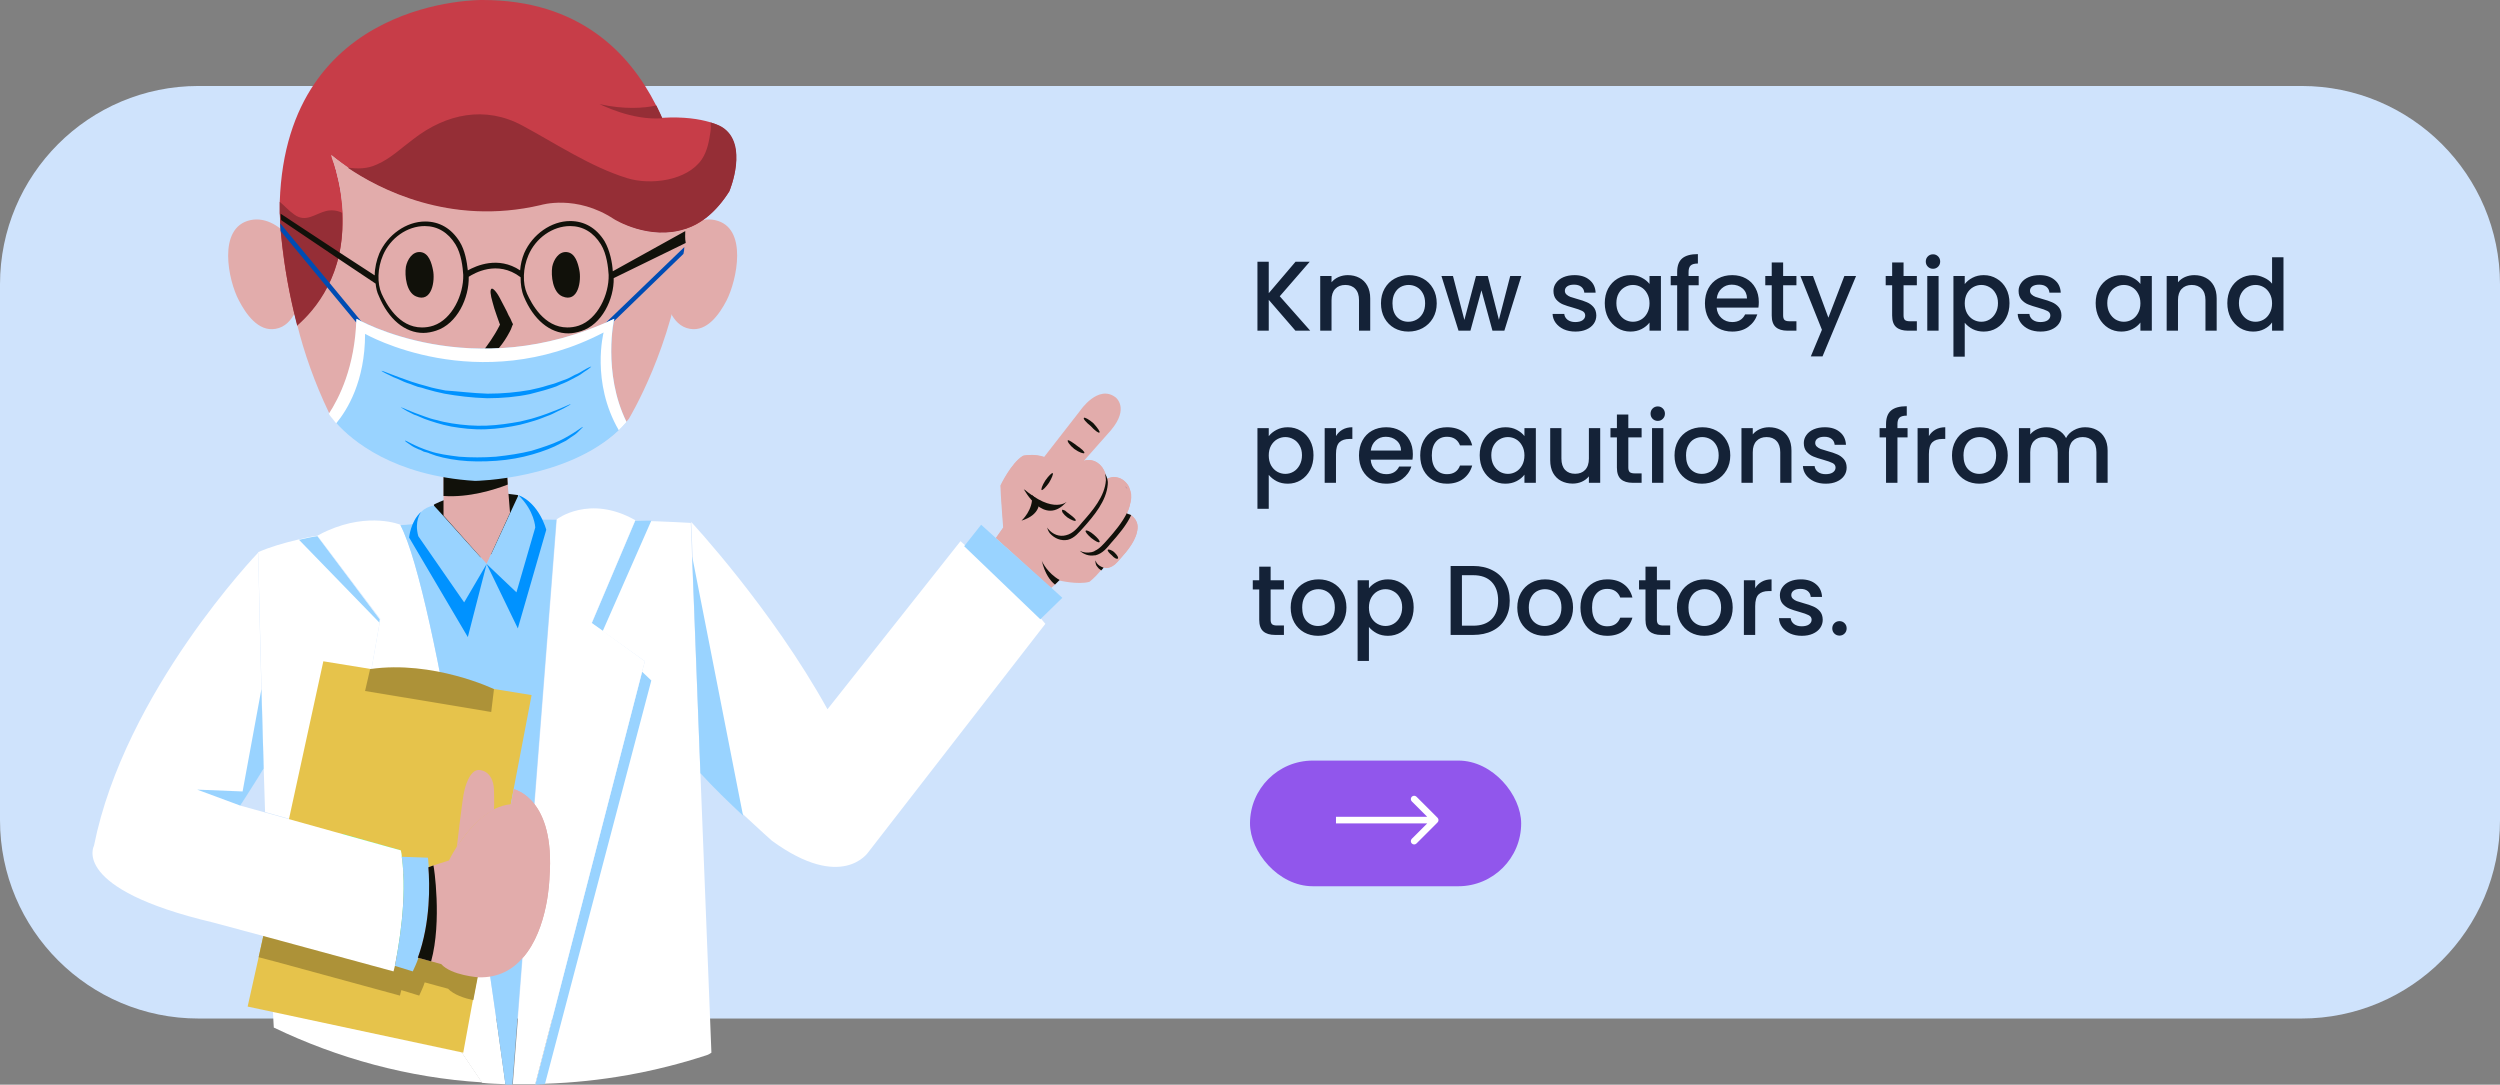<svg width="378" height="164" viewBox="0 0 378 164" fill="none" xmlns="http://www.w3.org/2000/svg">
<rect x="0" y="0" width="378" height="164" fill="#808080" stroke="none"/>
<path d="M378 124C378 140.569 364.569 154 348 154L30 154C13.431 154 -3.16918e-05 140.569 -3.31403e-05 124L-4.02215e-05 43C-4.167e-05 26.431 13.431 13 30 13L348 13C364.569 13 378 26.431 378 43L378 124Z" fill="#CFE3FC"/>
<g clip-path="url(#clip0_8_2)">
<path d="M107.565 159.166C107.357 159.304 107.149 159.443 106.941 159.512C99.173 162.067 90.919 163.586 82.388 163.862C81.903 163.862 81.417 163.931 80.931 163.931L97.092 101.507L97.508 99.988L91.127 95.431L89.463 94.257L96.052 78.72C101.184 78.858 104.444 79.065 104.444 79.065L105.901 116.906L107.565 159.166Z" fill="white"/>
<path d="M98.479 102.888L82.388 163.931C81.903 163.931 81.417 164 80.931 164L97.092 101.576L98.479 102.888Z" fill="#99D3FF"/>
<path d="M98.479 78.72L91.127 95.431L89.463 94.257L96.052 78.72H98.479Z" fill="#99D3FF"/>
<path d="M97.508 99.988L97.092 101.507L80.931 163.931C80.377 163.931 79.822 163.931 79.267 163.931C78.712 163.931 78.088 163.931 77.533 163.931L84.191 78.513C84.191 78.513 89.116 74.715 96.052 78.651L89.463 94.188L91.127 95.362L97.508 99.988Z" fill="white"/>
<path d="M172 79.618C172 79.687 172 79.756 172 79.894C171.861 81.62 170.543 83.209 169.434 84.451C168.948 85.004 168.463 85.625 167.7 85.832C167.422 85.901 167.214 85.901 166.937 85.832C166.867 85.832 166.798 85.832 166.798 85.832C166.659 85.971 166.59 86.109 166.451 86.247C165.48 87.421 164.717 87.973 164.717 87.973C162.983 88.457 160.14 87.766 160.14 87.766L159.446 88.457L158.891 88.94L150.568 81.344L151.678 79.756C151.678 79.756 151.262 74.439 151.262 73.403C151.262 73.403 152.857 70.019 154.66 68.915C154.66 68.915 156.186 68.569 157.851 69.122L163.33 62.078C163.33 62.078 166.035 58.073 168.671 60.076C168.671 60.076 170.821 61.664 167.977 65.048L163.885 69.674C164.232 69.536 164.648 69.536 165.064 69.605C166.382 69.881 167.284 71.193 167.284 72.505C167.769 72.229 168.324 72.091 168.948 72.229C169.434 72.298 169.85 72.574 170.197 72.92C170.335 73.058 170.474 73.196 170.543 73.334C170.613 73.403 170.682 73.541 170.682 73.61C170.752 73.679 170.752 73.748 170.752 73.817C170.752 73.886 170.752 73.886 170.821 73.955V74.024C170.821 74.094 170.89 74.163 170.89 74.232C170.89 74.301 170.96 74.37 170.96 74.439C170.96 74.508 170.96 74.577 171.029 74.646C171.029 74.715 171.029 74.784 171.029 74.853C171.029 74.922 171.029 74.991 171.029 75.129C171.029 75.198 171.029 75.267 171.029 75.336C171.029 75.475 171.029 75.613 170.96 75.751C170.96 75.82 170.96 75.958 170.89 76.027C170.89 76.165 170.821 76.303 170.821 76.441C170.682 76.925 170.543 77.339 170.335 77.753H170.405C170.613 77.822 170.821 77.891 170.96 77.96C171.584 78.237 172 78.927 172 79.618Z" fill="#E2ACAB"/>
<path d="M172 79.825C171.861 81.551 170.543 83.139 169.434 84.382C168.948 84.935 168.463 85.556 167.7 85.763C167.422 85.832 167.214 85.832 166.937 85.763C166.867 85.763 166.798 85.763 166.798 85.763C166.451 85.694 166.104 85.418 165.758 85.073C165.48 84.728 165.411 84.382 165.411 83.968C165.411 83.761 165.411 83.554 165.48 83.347C165.688 82.449 166.174 81.551 166.59 80.999C167.076 80.308 167.561 79.549 168.047 78.858C168.532 78.168 169.434 77.477 170.335 77.615H170.405C170.613 77.684 170.821 77.753 170.96 77.822C171.653 78.306 172.069 79.134 172 79.825Z" fill="#E2ACAB"/>
<path d="M171.029 75.198C171.098 73.886 170.266 72.436 168.879 72.16C167.561 71.884 166.313 72.92 165.55 73.886C164.856 74.853 164.162 75.889 163.469 76.856C162.567 78.237 161.041 81.068 162.359 82.587C163.053 83.347 164.024 83.761 165.064 83.554C166.104 83.278 166.729 82.449 167.492 81.62C169.018 79.894 170.89 77.684 171.029 75.198Z" fill="#E2ACAB"/>
<path d="M57.488 93.566L57.419 94.05L51.801 126.09L40.079 122.776C40.01 120.566 39.94 118.356 39.871 116.147C39.385 98.814 39.039 83.485 39.039 83.485C40.773 82.725 42.853 82.104 45.212 81.551C46.113 81.344 47.015 81.137 47.986 80.999L57.349 93.497L57.488 93.566Z" fill="white"/>
<path d="M76.423 163.931C75.244 163.862 74.065 163.862 72.886 163.724L59.985 144.596C60.609 141.282 61.511 134.929 60.748 129.543C60.679 129.197 60.679 128.921 60.609 128.576L51.801 126.09L57.419 94.05L57.488 93.566L57.419 93.497L47.986 80.999C48.471 80.723 49.026 80.446 49.512 80.239C55.893 77.408 60.54 79.341 60.54 79.341C66.019 89.838 73.857 145.08 76.423 163.931Z" fill="white"/>
<path d="M41.397 155.368C41.189 151.571 40.911 146.875 40.703 141.696L59.499 146.806C59.499 146.806 59.569 146.53 59.708 145.977C59.777 145.563 59.846 145.08 59.985 144.527L72.886 163.655C61.719 162.964 51.038 159.995 41.397 155.368Z" fill="white"/>
<path d="M84.122 78.582L77.463 164C77.117 164 76.77 164 76.423 164C73.857 145.08 66.019 89.838 60.54 79.41C68.377 78.72 76.77 78.513 84.122 78.582Z" fill="#99D3FF"/>
<path d="M80.377 105.098L76.423 125.814L71.499 151.225L70.042 159.166L37.443 152.192L39.108 144.734L42.992 127.057L48.888 99.988L80.377 105.098Z" fill="#E6C34B"/>
<path d="M55.962 101.162L55.199 104.477L74.273 107.653L74.689 104.2C74.758 104.2 65.464 99.781 55.962 101.162Z" fill="#AD9238"/>
<path d="M76.423 125.814L71.568 151.225C70.25 150.949 68.586 150.397 67.753 149.499L66.227 149.085L64.216 148.532C64.008 149.223 63.661 149.913 63.384 150.535L60.679 149.706C60.54 150.259 60.471 150.535 60.471 150.535L41.744 145.425L39.108 144.734L42.992 127.057L61.65 132.305C61.719 132.65 61.719 132.926 61.788 133.272L65.742 133.41C65.742 133.41 65.811 133.962 65.881 134.86L66.644 134.653L69.002 133.893C69.002 133.893 69.418 132.995 70.181 131.821C71.36 130.026 73.302 127.471 75.799 126.159C75.938 126.021 76.146 125.883 76.423 125.814Z" fill="#AD9238"/>
<path d="M60.748 129.543C61.511 134.86 60.609 141.213 59.985 144.596L50.899 131.131L51.801 126.09L60.609 128.576C60.679 128.921 60.679 129.197 60.748 129.543Z" fill="#4EFF87"/>
<path d="M59.708 146.046C59.569 146.599 59.499 146.875 59.499 146.875L40.703 141.765L32.241 139.486C10.601 134.376 14.208 127.885 14.208 127.885C18.855 104.546 39.039 83.554 39.039 83.554C39.039 83.554 39.316 98.883 39.871 116.216C37.651 119.254 36.334 121.809 36.334 121.809L40.079 122.845L60.609 128.576C60.679 128.921 60.748 129.197 60.748 129.543C61.65 135.827 60.193 143.56 59.708 146.046Z" fill="white"/>
<path d="M158.059 94.326L131.286 128.852C131.286 128.852 127.333 134.86 116.721 127.126C116.721 127.126 114.848 125.469 112.421 123.19C110.34 121.256 107.912 118.909 105.97 116.768L104.722 83.968L104.514 78.927C104.514 78.927 116.721 92.047 125.113 107.239L145.227 81.827L145.921 82.449L157.365 93.497L158.059 94.326Z" fill="white"/>
<path d="M160.625 90.39L157.296 93.635L145.782 82.587L148.349 79.341L150.568 81.344L152.025 82.656L158.961 88.871L160.625 90.39Z" fill="#99D3FF"/>
<path d="M162.845 67.395C163.538 67.879 164.024 68.293 163.954 68.5C163.885 68.638 163.191 68.431 162.428 67.879C161.735 67.326 161.319 66.705 161.457 66.567C161.596 66.498 162.22 66.912 162.845 67.395Z" fill="#11110A"/>
<path d="M165.342 64.012C165.966 64.702 166.382 65.324 166.243 65.393C166.104 65.531 165.48 65.048 164.925 64.426C164.232 63.874 163.746 63.321 163.885 63.183C163.954 63.045 164.648 63.39 165.342 64.012Z" fill="#11110A"/>
<path d="M63.245 144.872C63.037 145.563 62.69 146.253 62.413 146.875L59.708 146.046C60.193 143.56 61.65 135.827 60.748 129.543L64.701 129.681C64.701 129.681 64.771 130.233 64.84 131.131C65.048 133.755 65.187 139.486 63.245 144.872Z" fill="#99D3FF"/>
<path d="M83.082 132.65C83.082 132.65 82.943 140.384 79.059 144.803C77.533 146.599 75.383 147.842 72.4 147.773C72.4 147.773 68.239 147.496 66.713 145.77L65.187 145.356L63.176 144.803C65.118 139.486 64.979 133.686 64.771 131.131L65.534 130.855L67.892 130.095C67.892 130.095 68.308 129.197 69.071 128.024C70.25 126.228 72.192 123.673 74.689 122.361C75.522 121.947 76.354 121.671 77.255 121.602L77.672 119.323C77.741 119.392 83.983 120.635 83.082 132.65Z" fill="#E2ACAB"/>
<path d="M74.689 122.43C72.192 123.742 70.181 126.297 69.071 128.093C69.14 127.747 69.903 120.497 70.25 119.392C70.25 119.392 70.944 116.285 72.47 116.423C72.47 116.423 74.55 116.423 74.689 119.392C74.689 119.392 74.758 121.464 74.689 122.43Z" fill="#E2ACAB"/>
<path d="M83.082 132.65C83.082 132.65 82.943 140.384 79.059 144.803C82.874 126.504 77.325 121.602 77.325 121.602L77.741 119.323C77.741 119.392 83.983 120.635 83.082 132.65Z" fill="#E2ACAB"/>
<path d="M65.603 76.303C65.603 76.303 70.042 73.61 78.296 74.853L79.683 79.203L76.978 83.07L70.25 84.935L66.019 81.137L65.603 76.303Z" fill="#11110A"/>
<path d="M77.117 77.546L73.579 85.28L67.06 77.96V70.71H76.631L76.77 73.265L77.117 77.546Z" fill="#E2ACAB"/>
<path d="M76.77 73.265C74.828 74.024 70.944 75.267 67.06 74.991V70.71H76.631L76.77 73.265Z" fill="#11110A"/>
<path d="M73.579 85.28L72.955 87.697L70.736 96.328L61.858 81.275C61.858 81.275 62.066 78.858 63.661 77.408C64.147 76.925 64.771 76.579 65.603 76.441L67.06 78.029L73.579 85.28Z" fill="#99D3FF"/>
<path d="M82.596 80.101L78.296 95.016L74.62 87.421L73.579 85.28L77.117 77.615L78.365 74.922C81.556 76.096 82.596 80.101 82.596 80.101Z" fill="#99D3FF"/>
<path d="M167.214 72.643C167.284 71.331 166.451 69.881 165.064 69.605C163.746 69.329 162.498 70.365 161.735 71.331C161.041 72.298 160.348 73.334 159.654 74.301C158.752 75.682 157.227 78.513 158.544 80.032C159.238 80.792 160.209 81.206 161.249 80.999C162.29 80.722 162.914 79.894 163.677 79.065C165.133 77.27 167.075 75.129 167.214 72.643Z" fill="#E2ACAB"/>
<path d="M167.076 71.608C167.145 71.953 167.214 72.298 167.214 72.574C167.076 75.06 165.133 77.27 163.608 78.996C162.914 79.825 162.29 80.653 161.18 80.93C160.14 81.206 159.169 80.792 158.475 79.963C158.406 79.894 158.406 79.825 158.336 79.756C158.406 80.101 158.544 80.377 158.752 80.653C159.446 81.413 160.417 81.827 161.457 81.62C162.498 81.344 163.122 80.515 163.885 79.687C165.411 77.96 167.284 75.751 167.492 73.265C167.561 72.781 167.422 72.16 167.076 71.608Z" fill="#11110A"/>
<path d="M154.799 73.955C154.799 73.955 157.851 79.756 161.249 75.889C161.319 75.889 157.851 75.475 154.799 73.955Z" fill="#11110A"/>
<path d="M161.457 75.751C161.457 75.751 159.377 77.96 154.591 73.748L154.452 79.341L152.094 82.656L150.637 81.344L151.747 79.756C151.747 79.756 151.331 74.439 151.331 73.403C151.331 73.403 152.926 70.019 154.73 68.915C154.73 68.915 158.475 67.948 160.694 71.262C160.625 71.262 163.122 74.094 161.457 75.751Z" fill="#E2ACAB"/>
<path d="M158.059 72.643C158.544 71.953 159.03 71.469 159.169 71.538C159.307 71.608 159.03 72.298 158.614 72.989C158.128 73.679 157.643 74.163 157.504 74.094C157.365 74.024 157.573 73.403 158.059 72.643Z" fill="#11110A"/>
<path d="M168.532 83.554C168.948 83.968 169.156 84.313 169.018 84.451C168.879 84.59 168.463 84.382 168.116 83.968C167.7 83.623 167.422 83.278 167.492 83.139C167.561 83.001 168.116 83.139 168.532 83.554Z" fill="#11110A"/>
<path d="M165.411 80.861C165.966 81.344 166.382 81.827 166.243 81.966C166.105 82.104 165.619 81.827 164.995 81.344C164.44 80.861 164.024 80.377 164.162 80.239C164.301 80.101 164.856 80.377 165.411 80.861Z" fill="#11110A"/>
<path d="M161.735 77.753C162.29 78.168 162.775 78.582 162.637 78.72C162.567 78.858 162.012 78.651 161.388 78.237C161.111 78.029 160.833 77.753 160.694 77.546C160.556 77.339 160.556 77.132 160.625 77.063C160.694 77.063 160.833 77.132 161.041 77.201C161.18 77.339 161.457 77.546 161.735 77.753Z" fill="#11110A"/>
<path d="M170.474 73.955C170.335 73.817 170.197 73.61 170.058 73.472C170.266 73.679 170.405 73.817 170.474 73.955Z" fill="#421471"/>
<path d="M170.474 77.684C170.682 77.753 170.89 77.822 171.029 77.891C170.335 79.411 169.087 80.861 168.047 82.035C167.353 82.863 166.729 83.692 165.619 83.968C165.55 83.968 165.48 83.968 165.48 83.968C164.648 84.106 163.885 83.83 163.261 83.278C163.816 83.554 164.371 83.623 165.064 83.485C165.203 83.416 165.411 83.416 165.55 83.278C166.313 82.932 166.867 82.242 167.492 81.551C168.532 80.377 169.642 79.065 170.405 77.546C170.405 77.684 170.405 77.684 170.474 77.684Z" fill="#11110A"/>
<path d="M154.452 78.72C154.452 78.72 156.255 77.132 156.047 74.853L157.157 75.889C157.088 75.958 157.365 77.822 154.452 78.72Z" fill="#11110A"/>
<path d="M166.867 85.832C166.729 85.971 166.659 86.109 166.521 86.247C166.313 86.109 166.104 85.971 165.966 85.763C165.688 85.487 165.619 85.142 165.619 84.728C165.688 84.866 165.758 85.004 165.827 85.142C166.104 85.487 166.451 85.694 166.867 85.832Z" fill="#11110A"/>
<path d="M160.209 87.697L159.515 88.387C158.822 87.835 157.989 86.799 157.504 84.728C157.573 85.004 158.406 86.661 160.209 87.697Z" fill="#11110A"/>
<path d="M36.126 45.437C37.166 47.439 39.039 50.201 41.674 49.718C44.518 49.234 45.281 45.644 45.974 43.365C47.223 39.36 42.645 32.248 37.859 33.283C32.796 34.388 34.53 42.467 36.126 45.437Z" fill="#E2ACAB"/>
<path d="M109.854 45.437C108.814 47.439 106.941 50.201 104.306 49.718C101.462 49.234 100.699 45.644 100.005 43.365C98.757 39.36 103.335 32.248 108.12 33.283C113.183 34.388 111.38 42.467 109.854 45.437Z" fill="#E2ACAB"/>
<path d="M110.27 28.933C108.259 32.109 105.97 33.836 103.681 34.595C98.202 36.46 92.861 33.145 92.861 33.145C87.105 29.347 81.764 31.005 81.764 31.005C67.961 34.25 57.141 28.45 52.564 25.342C50.968 24.238 50.136 23.478 50.136 23.478C51.176 26.654 51.731 29.555 51.87 32.178C52.009 34.388 51.801 36.391 51.454 38.186C51.385 38.462 51.315 38.808 51.246 39.084C50.899 40.465 50.483 41.708 49.928 42.813C49.859 43.02 49.72 43.296 49.581 43.503C48.125 46.265 46.391 48.13 45.004 49.304C43.339 43.158 42.715 37.979 42.437 34.941C42.437 34.526 42.368 34.112 42.368 33.767C42.368 33.56 42.368 33.352 42.368 33.214C42.368 32.593 42.298 32.248 42.298 32.248C42.298 31.695 42.298 31.074 42.298 30.521C43.339 -0.483 72.955 1.47045e-05 72.955 1.47045e-05C87.521 1.47045e-05 95.15 7.941 99.173 15.882C99.52 16.573 99.797 17.194 100.075 17.816C103.473 17.608 105.762 18.023 107.219 18.437C108.398 18.782 108.953 19.128 108.953 19.128C113.322 21.752 110.27 28.933 110.27 28.933Z" fill="#C73D48"/>
<path d="M103.612 34.595C103.612 34.733 103.612 34.872 103.612 34.941C103.612 35.493 103.543 35.977 103.543 36.46C103.543 36.736 103.473 37.012 103.473 37.288C103.473 37.634 103.404 37.979 103.334 38.324C101.809 52.273 95.081 63.321 95.081 63.321C94.942 63.459 94.873 63.597 94.734 63.736C87.105 72.367 71.776 72.574 71.776 72.574C55.477 71.539 49.789 62.493 49.789 62.493C49.789 62.424 49.72 62.355 49.72 62.355C47.57 57.866 45.974 53.309 44.934 49.096C46.252 47.923 48.055 46.058 49.512 43.296C49.651 43.089 49.72 42.813 49.859 42.605C51.038 40.189 51.801 37.15 51.801 33.422C51.801 33.214 51.801 32.938 51.801 32.731C51.801 32.455 51.801 32.248 51.801 31.971C51.801 31.626 51.731 31.35 51.731 31.005C51.662 30.383 51.593 29.831 51.523 29.209C51.523 29.071 51.454 28.864 51.454 28.726C51.315 28.105 51.246 27.414 51.038 26.793C50.968 26.516 50.899 26.171 50.83 25.895C50.83 25.757 50.76 25.619 50.691 25.48C50.622 25.204 50.552 24.859 50.413 24.583C50.275 24.169 50.136 23.823 50.067 23.409C50.067 23.409 50.275 23.616 50.76 23.961C50.83 24.03 50.968 24.099 51.038 24.169C51.87 24.79 53.257 25.826 55.061 26.861C55.477 27.138 55.893 27.345 56.378 27.552C56.448 27.621 56.587 27.621 56.656 27.69C56.864 27.759 57.072 27.897 57.28 28.035C57.419 28.105 57.627 28.174 57.766 28.243C57.974 28.381 58.251 28.45 58.529 28.588C58.667 28.657 58.875 28.726 59.014 28.795C59.291 28.933 59.638 29.071 59.916 29.209C60.193 29.278 60.401 29.416 60.679 29.485C61.996 29.969 63.453 30.452 65.048 30.797C65.395 30.867 65.811 30.936 66.158 31.074C66.852 31.212 67.545 31.35 68.308 31.488C68.794 31.557 69.349 31.626 69.834 31.695C70.181 31.764 70.528 31.764 70.874 31.764C70.944 31.764 70.944 31.764 71.013 31.764C71.429 31.764 71.846 31.833 72.262 31.833C72.331 31.833 72.331 31.833 72.4 31.833C72.817 31.833 73.233 31.833 73.649 31.833C76.215 31.833 78.92 31.557 81.833 30.867C81.833 30.867 87.243 29.209 92.931 33.007C92.792 33.145 98.132 36.46 103.612 34.595Z" fill="#E2ACAB"/>
<path d="M44.934 49.234C42.437 39.636 42.298 32.248 42.298 32.248C42.298 31.695 42.298 31.074 42.298 30.521C42.992 31.074 43.616 31.833 44.518 32.455C46.252 33.698 47.639 32.317 49.304 31.902C50.205 31.695 51.038 31.833 51.731 32.178C52.286 41.501 47.639 46.887 44.934 49.234Z" fill="#952E36"/>
<path d="M62.898 44.815C65.326 45.851 65.811 42.398 65.464 40.81C65.256 39.774 64.84 38.255 63.592 38.117C62.343 37.979 61.58 39.291 61.372 40.327C61.164 41.708 61.442 44.194 62.898 44.815Z" fill="#11110A"/>
<path d="M85.024 44.815C87.451 45.851 87.937 42.398 87.59 40.81C87.382 39.774 86.966 38.255 85.717 38.117C84.469 37.979 83.706 39.291 83.498 40.327C83.29 41.708 83.567 44.194 85.024 44.815Z" fill="#11110A"/>
<path d="M77.047 50.201C76.146 51.928 74.967 53.309 73.926 54.068C73.441 54.483 72.955 54.69 72.608 54.828C72.262 54.966 72.053 54.966 71.984 54.897C71.637 54.483 73.857 52.48 75.452 49.373C75.522 49.304 75.522 49.166 75.591 49.096C75.591 49.027 75.591 49.027 75.591 49.027L75.522 48.889C75.383 48.475 75.244 48.061 75.105 47.715C74.828 46.956 74.62 46.265 74.481 45.713C74.134 44.539 74.065 43.779 74.342 43.641C74.55 43.572 75.105 44.125 75.66 45.23C75.938 45.782 76.284 46.403 76.631 47.094C76.77 47.439 76.978 47.853 77.186 48.199C77.255 48.337 77.325 48.544 77.394 48.682L77.533 48.958C77.602 49.027 77.533 49.027 77.533 49.096L77.463 49.234C77.394 49.442 77.325 49.58 77.255 49.787C77.186 49.925 77.117 50.063 77.047 50.201Z" fill="#11110A"/>
<path d="M103.612 34.941L92.653 41.017C92.584 39.774 92.237 37.91 91.405 36.46C90.156 34.457 88.353 33.422 86.203 33.422C83.359 33.422 80.515 35.424 79.267 38.255C78.92 39.084 78.712 39.981 78.643 40.879C75.313 38.669 71.984 40.189 70.736 40.879C70.597 39.636 70.32 37.841 69.487 36.529C68.239 34.526 66.436 33.49 64.285 33.49C61.442 33.49 58.598 35.493 57.349 38.324C56.933 39.36 56.656 40.534 56.656 41.639L51.454 38.255L42.437 32.317C42.437 32.317 42.437 32.662 42.507 33.283L51.315 39.222L56.794 42.882C56.864 43.572 57.003 44.194 57.28 44.746C58.737 48.268 61.233 50.339 64.008 50.339C64.632 50.339 65.326 50.201 65.95 49.994C69.141 48.958 70.944 45.022 70.874 41.846C71.637 41.362 75.175 39.222 78.712 41.915C78.712 42.951 78.851 43.986 79.198 44.815C80.654 48.337 83.151 50.408 85.925 50.408C86.55 50.408 87.243 50.27 87.867 50.063C90.989 49.096 92.861 45.23 92.792 42.053L103.681 36.736C103.543 35.976 103.612 35.493 103.612 34.941ZM65.534 49.234C64.91 49.442 64.355 49.511 63.8 49.511C60.263 49.511 58.39 45.92 57.696 44.401C57.003 42.813 57.072 40.534 57.904 38.6C59.014 35.976 61.58 34.181 64.216 34.181C66.158 34.181 67.753 35.148 68.863 36.943C69.765 38.393 69.973 40.465 70.042 41.57C70.112 44.539 68.377 48.268 65.534 49.234ZM87.521 49.234C86.896 49.442 86.341 49.511 85.787 49.511C82.249 49.511 80.377 45.92 79.683 44.401C78.989 42.813 79.059 40.534 79.891 38.6C81.001 35.976 83.567 34.181 86.203 34.181C88.145 34.181 89.74 35.148 90.85 36.943C91.751 38.393 91.96 40.465 92.029 41.57C92.098 44.539 90.364 48.268 87.521 49.234Z" fill="#11110A"/>
<path d="M110.27 28.933C108.259 32.109 105.97 33.836 103.681 34.595C98.202 36.46 92.861 33.145 92.861 33.145C87.105 29.347 81.764 31.005 81.764 31.005C67.961 34.25 57.141 28.45 52.564 25.342C54.09 25.549 55.546 25.549 57.003 24.859C59.083 23.961 60.679 22.373 62.551 20.992C67.476 17.194 73.371 15.951 78.989 18.989C84.122 21.752 89.255 25.204 94.803 26.93C98.341 28.035 103.889 27.345 106.109 24.099C106.941 22.856 107.219 21.337 107.427 19.887C107.496 19.404 107.496 18.989 107.427 18.506C108.606 18.851 109.161 19.197 109.161 19.197C113.322 21.752 110.27 28.933 110.27 28.933Z" fill="#952E36"/>
<path d="M100.144 17.885C95.428 18.23 90.919 15.813 90.642 15.744C94.387 16.573 97.3 16.366 99.242 15.951C99.52 16.573 99.867 17.194 100.144 17.885Z" fill="#952E36"/>
<path d="M103.473 37.358C103.473 37.703 103.404 38.048 103.334 38.393L93.069 48.337L75.313 65.255L64.909 62.078L64.84 62.009L49.512 43.503L42.437 34.941C42.437 34.526 42.368 34.112 42.368 33.767L49.859 42.813L65.256 61.457L75.105 64.495L92.584 47.853L103.473 37.358Z" fill="#004CB3"/>
<path d="M94.734 63.805C94.387 64.219 93.971 64.633 93.555 65.048C85.648 72.505 71.846 72.712 71.846 72.712C59.499 71.953 53.188 66.567 50.899 64.012C50.205 63.183 49.859 62.7 49.859 62.7C49.859 62.631 49.789 62.562 49.789 62.562C51.315 60.214 53.743 55.518 53.951 48.199C53.951 48.199 71.429 58.349 92.931 48.199C92.861 48.061 91.058 56.347 94.734 63.805Z" fill="#99D3FF"/>
<path d="M94.734 63.805C94.387 64.219 93.971 64.633 93.555 65.048C89.324 57.728 91.266 50.27 91.266 50.27C72.192 60.214 55.199 50.477 55.199 50.477C55.199 57.659 52.494 62.009 50.83 64.012C50.136 63.183 49.789 62.7 49.789 62.7C49.789 62.631 49.72 62.562 49.72 62.562C51.246 60.214 53.673 55.518 53.882 48.199C53.882 48.199 71.36 58.349 92.861 48.199C92.861 48.061 91.058 56.347 94.734 63.805Z" fill="white"/>
<path d="M73.718 59.523C76.007 59.523 78.157 59.316 80.099 58.971C81.07 58.764 81.972 58.557 82.804 58.28C83.22 58.142 83.636 58.073 83.983 57.935C84.33 57.797 84.746 57.659 85.093 57.521C85.787 57.314 86.411 56.968 86.896 56.692C87.451 56.485 87.867 56.209 88.214 56.002C88.908 55.587 89.393 55.38 89.393 55.449C89.393 55.449 89.046 55.794 88.353 56.209C88.006 56.485 87.59 56.761 87.035 57.038C86.48 57.314 85.925 57.659 85.232 57.935C84.885 58.073 84.538 58.211 84.122 58.419C83.775 58.557 83.29 58.695 82.874 58.833C82.041 59.109 81.07 59.316 80.099 59.592C78.157 60.007 75.938 60.214 73.649 60.214C71.36 60.145 69.141 59.869 67.198 59.523C66.227 59.316 65.326 59.109 64.424 58.833C64.008 58.695 63.592 58.557 63.176 58.488C62.759 58.349 62.413 58.211 62.066 58.073C61.372 57.866 60.748 57.59 60.193 57.314C59.638 57.106 59.153 56.899 58.806 56.692C58.043 56.347 57.627 56.071 57.696 56.071C57.766 56.002 59.43 56.761 62.274 57.728C62.621 57.866 63.037 57.935 63.384 58.073C63.8 58.211 64.216 58.28 64.632 58.419C65.464 58.695 66.366 58.833 67.337 59.04C69.349 59.178 71.499 59.454 73.718 59.523Z" fill="#0092FF"/>
<path d="M73.579 64.357C75.383 64.288 77.117 64.012 78.643 63.736C79.406 63.528 80.169 63.39 80.793 63.183C81.486 62.976 82.111 62.769 82.665 62.562C84.954 61.733 86.272 61.042 86.272 61.112C86.272 61.181 85.995 61.319 85.371 61.664C85.093 61.802 84.746 62.009 84.261 62.216C83.845 62.424 83.359 62.7 82.735 62.907C82.18 63.114 81.556 63.39 80.862 63.597C80.169 63.805 79.475 64.012 78.643 64.219C77.047 64.564 75.313 64.84 73.441 64.909C71.568 64.978 69.834 64.771 68.239 64.495C67.476 64.357 66.713 64.15 66.019 63.943C65.326 63.736 64.701 63.528 64.147 63.321C63.592 63.114 63.106 62.838 62.621 62.7C62.205 62.493 61.788 62.285 61.511 62.147C60.956 61.802 60.609 61.595 60.609 61.595C60.679 61.526 61.996 62.216 64.216 62.976C64.771 63.183 65.395 63.39 66.089 63.528C66.782 63.736 67.476 63.874 68.308 64.012C70.042 64.288 71.776 64.426 73.579 64.357Z" fill="#0092FF"/>
<path d="M74.967 69.053C76.909 68.846 78.712 68.569 80.377 68.155C81.972 67.672 83.428 67.188 84.608 66.636C86.896 65.531 88.076 64.426 88.145 64.564C88.145 64.564 87.867 64.84 87.312 65.393C87.035 65.669 86.688 65.876 86.272 66.152C86.064 66.29 85.856 66.429 85.579 66.636C85.301 66.774 85.024 66.912 84.746 67.05C83.636 67.672 82.18 68.224 80.515 68.707C78.851 69.191 76.978 69.536 75.036 69.674C73.025 69.812 71.152 69.812 69.418 69.605C67.684 69.398 66.158 69.053 64.979 68.569C64.701 68.431 64.355 68.362 64.077 68.293C63.8 68.155 63.592 68.017 63.314 67.948C62.829 67.741 62.413 67.534 62.135 67.326C61.511 66.912 61.233 66.705 61.233 66.636C61.303 66.498 62.621 67.464 65.048 68.224C66.227 68.638 67.753 68.846 69.418 69.053C71.221 69.191 73.094 69.191 74.967 69.053Z" fill="#0092FF"/>
<path d="M70.181 91.08L73.579 85.28L72.955 87.697L70.736 96.328L61.858 81.275C61.858 81.275 62.066 78.858 63.661 77.408C63.592 77.546 62.621 78.789 63.245 81.068L70.181 91.08Z" fill="#0092FF"/>
<path d="M82.596 80.101L78.296 95.016L74.62 87.421L73.579 85.28L78.088 89.561L80.931 79.756C80.931 79.756 80.862 77.27 78.365 74.853C81.556 76.096 82.596 80.101 82.596 80.101Z" fill="#0092FF"/>
<path d="M65.187 145.356L63.176 144.803C65.118 139.486 64.979 133.686 64.771 131.131L65.534 130.855C65.603 130.924 66.852 139.279 65.187 145.356Z" fill="#11110A"/>
<path d="M112.351 123.328C110.27 121.395 107.843 119.047 105.901 116.906L104.652 84.106L112.351 123.328Z" fill="#99D3FF"/>
<path d="M39.524 104.2L36.68 119.668L29.814 119.392L36.334 121.809L39.871 116.216L39.524 104.2Z" fill="#99D3FF"/>
<path d="M57.419 93.635L57.349 94.119L45.212 81.62C46.113 81.413 47.015 81.206 47.986 81.068L57.349 93.566L57.419 93.635Z" fill="#99D3FF"/>
</g>
<path d="M195.87 50L191.835 45.335V50H190.125V39.575H191.835V44.33L195.885 39.575H198.03L193.5 44.795L198.105 50H195.87ZM203.787 41.6C204.437 41.6 205.017 41.735 205.527 42.005C206.047 42.275 206.452 42.675 206.742 43.205C207.032 43.735 207.177 44.375 207.177 45.125V50H205.482V45.38C205.482 44.64 205.297 44.075 204.927 43.685C204.557 43.285 204.052 43.085 203.412 43.085C202.772 43.085 202.262 43.285 201.882 43.685C201.512 44.075 201.327 44.64 201.327 45.38V50H199.617V41.735H201.327V42.68C201.607 42.34 201.962 42.075 202.392 41.885C202.832 41.695 203.297 41.6 203.787 41.6ZM212.943 50.135C212.163 50.135 211.458 49.96 210.828 49.61C210.198 49.25 209.703 48.75 209.343 48.11C208.983 47.46 208.803 46.71 208.803 45.86C208.803 45.02 208.988 44.275 209.358 43.625C209.728 42.975 210.233 42.475 210.873 42.125C211.513 41.775 212.228 41.6 213.018 41.6C213.808 41.6 214.523 41.775 215.163 42.125C215.803 42.475 216.308 42.975 216.678 43.625C217.048 44.275 217.233 45.02 217.233 45.86C217.233 46.7 217.043 47.445 216.663 48.095C216.283 48.745 215.763 49.25 215.103 49.61C214.453 49.96 213.733 50.135 212.943 50.135ZM212.943 48.65C213.383 48.65 213.793 48.545 214.173 48.335C214.563 48.125 214.878 47.81 215.118 47.39C215.358 46.97 215.478 46.46 215.478 45.86C215.478 45.26 215.363 44.755 215.133 44.345C214.903 43.925 214.598 43.61 214.218 43.4C213.838 43.19 213.428 43.085 212.988 43.085C212.548 43.085 212.138 43.19 211.758 43.4C211.388 43.61 211.093 43.925 210.873 44.345C210.653 44.755 210.543 45.26 210.543 45.86C210.543 46.75 210.768 47.44 211.218 47.93C211.678 48.41 212.253 48.65 212.943 48.65ZM230.024 41.735L227.459 50H225.659L223.994 43.895L222.329 50H220.529L217.949 41.735H219.689L221.414 48.38L223.169 41.735H224.954L226.634 48.35L228.344 41.735H230.024ZM238.198 50.135C237.548 50.135 236.963 50.02 236.443 49.79C235.933 49.55 235.528 49.23 235.228 48.83C234.928 48.42 234.768 47.965 234.748 47.465H236.518C236.548 47.815 236.713 48.11 237.013 48.35C237.323 48.58 237.708 48.695 238.168 48.695C238.648 48.695 239.018 48.605 239.278 48.425C239.548 48.235 239.683 47.995 239.683 47.705C239.683 47.395 239.533 47.165 239.233 47.015C238.943 46.865 238.478 46.7 237.838 46.52C237.218 46.35 236.713 46.185 236.323 46.025C235.933 45.865 235.593 45.62 235.303 45.29C235.023 44.96 234.883 44.525 234.883 43.985C234.883 43.545 235.013 43.145 235.273 42.785C235.533 42.415 235.903 42.125 236.383 41.915C236.873 41.705 237.433 41.6 238.063 41.6C239.003 41.6 239.758 41.84 240.328 42.32C240.908 42.79 241.218 43.435 241.258 44.255H239.548C239.518 43.885 239.368 43.59 239.098 43.37C238.828 43.15 238.463 43.04 238.003 43.04C237.553 43.04 237.208 43.125 236.968 43.295C236.728 43.465 236.608 43.69 236.608 43.97C236.608 44.19 236.688 44.375 236.848 44.525C237.008 44.675 237.203 44.795 237.433 44.885C237.663 44.965 238.003 45.07 238.453 45.2C239.053 45.36 239.543 45.525 239.923 45.695C240.313 45.855 240.648 46.095 240.928 46.415C241.208 46.735 241.353 47.16 241.363 47.69C241.363 48.16 241.233 48.58 240.973 48.95C240.713 49.32 240.343 49.61 239.863 49.82C239.393 50.03 238.838 50.135 238.198 50.135ZM242.641 45.83C242.641 45 242.811 44.265 243.151 43.625C243.501 42.985 243.971 42.49 244.561 42.14C245.161 41.78 245.821 41.6 246.541 41.6C247.191 41.6 247.756 41.73 248.236 41.99C248.726 42.24 249.116 42.555 249.406 42.935V41.735H251.131V50H249.406V48.77C249.116 49.16 248.721 49.485 248.221 49.745C247.721 50.005 247.151 50.135 246.511 50.135C245.801 50.135 245.151 49.955 244.561 49.595C243.971 49.225 243.501 48.715 243.151 48.065C242.811 47.405 242.641 46.66 242.641 45.83ZM249.406 45.86C249.406 45.29 249.286 44.795 249.046 44.375C248.816 43.955 248.511 43.635 248.131 43.415C247.751 43.195 247.341 43.085 246.901 43.085C246.461 43.085 246.051 43.195 245.671 43.415C245.291 43.625 244.981 43.94 244.741 44.36C244.511 44.77 244.396 45.26 244.396 45.83C244.396 46.4 244.511 46.9 244.741 47.33C244.981 47.76 245.291 48.09 245.671 48.32C246.061 48.54 246.471 48.65 246.901 48.65C247.341 48.65 247.751 48.54 248.131 48.32C248.511 48.1 248.816 47.78 249.046 47.36C249.286 46.93 249.406 46.43 249.406 45.86ZM256.842 43.13H255.312V50H253.587V43.13H252.612V41.735H253.587V41.15C253.587 40.2 253.837 39.51 254.337 39.08C254.847 38.64 255.642 38.42 256.722 38.42V39.845C256.202 39.845 255.837 39.945 255.627 40.145C255.417 40.335 255.312 40.67 255.312 41.15V41.735H256.842V43.13ZM265.932 45.665C265.932 45.975 265.912 46.255 265.872 46.505H259.557C259.607 47.165 259.852 47.695 260.292 48.095C260.732 48.495 261.272 48.695 261.912 48.695C262.832 48.695 263.482 48.31 263.862 47.54H265.707C265.457 48.3 265.002 48.925 264.342 49.415C263.692 49.895 262.882 50.135 261.912 50.135C261.122 50.135 260.412 49.96 259.782 49.61C259.162 49.25 258.672 48.75 258.312 48.11C257.962 47.46 257.787 46.71 257.787 45.86C257.787 45.01 257.957 44.265 258.297 43.625C258.647 42.975 259.132 42.475 259.752 42.125C260.382 41.775 261.102 41.6 261.912 41.6C262.692 41.6 263.387 41.77 263.997 42.11C264.607 42.45 265.082 42.93 265.422 43.55C265.762 44.16 265.932 44.865 265.932 45.665ZM264.147 45.125C264.137 44.495 263.912 43.99 263.472 43.61C263.032 43.23 262.487 43.04 261.837 43.04C261.247 43.04 260.742 43.23 260.322 43.61C259.902 43.98 259.652 44.485 259.572 45.125H264.147ZM269.61 43.13V47.705C269.61 48.015 269.68 48.24 269.82 48.38C269.97 48.51 270.22 48.575 270.57 48.575H271.62V50H270.27C269.5 50 268.91 49.82 268.5 49.46C268.09 49.1 267.885 48.515 267.885 47.705V43.13H266.91V41.735H267.885V39.68H269.61V41.735H271.62V43.13H269.61ZM280.636 41.735L275.566 53.885H273.796L275.476 49.865L272.221 41.735H274.126L276.451 48.035L278.866 41.735H280.636ZM287.818 43.13V47.705C287.818 48.015 287.888 48.24 288.028 48.38C288.178 48.51 288.428 48.575 288.778 48.575H289.828V50H288.478C287.708 50 287.118 49.82 286.708 49.46C286.298 49.1 286.093 48.515 286.093 47.705V43.13H285.118V41.735H286.093V39.68H287.818V41.735H289.828V43.13H287.818ZM292.274 40.64C291.964 40.64 291.704 40.535 291.494 40.325C291.284 40.115 291.179 39.855 291.179 39.545C291.179 39.235 291.284 38.975 291.494 38.765C291.704 38.555 291.964 38.45 292.274 38.45C292.574 38.45 292.829 38.555 293.039 38.765C293.249 38.975 293.354 39.235 293.354 39.545C293.354 39.855 293.249 40.115 293.039 40.325C292.829 40.535 292.574 40.64 292.274 40.64ZM293.114 41.735V50H291.404V41.735H293.114ZM297.069 42.95C297.359 42.57 297.754 42.25 298.254 41.99C298.754 41.73 299.319 41.6 299.949 41.6C300.669 41.6 301.324 41.78 301.914 42.14C302.514 42.49 302.984 42.985 303.324 43.625C303.664 44.265 303.834 45 303.834 45.83C303.834 46.66 303.664 47.405 303.324 48.065C302.984 48.715 302.514 49.225 301.914 49.595C301.324 49.955 300.669 50.135 299.949 50.135C299.319 50.135 298.759 50.01 298.269 49.76C297.779 49.5 297.379 49.18 297.069 48.8V53.93H295.359V41.735H297.069V42.95ZM302.094 45.83C302.094 45.26 301.974 44.77 301.734 44.36C301.504 43.94 301.194 43.625 300.804 43.415C300.424 43.195 300.014 43.085 299.574 43.085C299.144 43.085 298.734 43.195 298.344 43.415C297.964 43.635 297.654 43.955 297.414 44.375C297.184 44.795 297.069 45.29 297.069 45.86C297.069 46.43 297.184 46.93 297.414 47.36C297.654 47.78 297.964 48.1 298.344 48.32C298.734 48.54 299.144 48.65 299.574 48.65C300.014 48.65 300.424 48.54 300.804 48.32C301.194 48.09 301.504 47.76 301.734 47.33C301.974 46.9 302.094 46.4 302.094 45.83ZM308.525 50.135C307.875 50.135 307.29 50.02 306.77 49.79C306.26 49.55 305.855 49.23 305.555 48.83C305.255 48.42 305.095 47.965 305.075 47.465H306.845C306.875 47.815 307.04 48.11 307.34 48.35C307.65 48.58 308.035 48.695 308.495 48.695C308.975 48.695 309.345 48.605 309.605 48.425C309.875 48.235 310.01 47.995 310.01 47.705C310.01 47.395 309.86 47.165 309.56 47.015C309.27 46.865 308.805 46.7 308.165 46.52C307.545 46.35 307.04 46.185 306.65 46.025C306.26 45.865 305.92 45.62 305.63 45.29C305.35 44.96 305.21 44.525 305.21 43.985C305.21 43.545 305.34 43.145 305.6 42.785C305.86 42.415 306.23 42.125 306.71 41.915C307.2 41.705 307.76 41.6 308.39 41.6C309.33 41.6 310.085 41.84 310.655 42.32C311.235 42.79 311.545 43.435 311.585 44.255H309.875C309.845 43.885 309.695 43.59 309.425 43.37C309.155 43.15 308.79 43.04 308.33 43.04C307.88 43.04 307.535 43.125 307.295 43.295C307.055 43.465 306.935 43.69 306.935 43.97C306.935 44.19 307.015 44.375 307.175 44.525C307.335 44.675 307.53 44.795 307.76 44.885C307.99 44.965 308.33 45.07 308.78 45.2C309.38 45.36 309.87 45.525 310.25 45.695C310.64 45.855 310.975 46.095 311.255 46.415C311.535 46.735 311.68 47.16 311.69 47.69C311.69 48.16 311.56 48.58 311.3 48.95C311.04 49.32 310.67 49.61 310.19 49.82C309.72 50.03 309.165 50.135 308.525 50.135ZM316.865 45.83C316.865 45 317.035 44.265 317.375 43.625C317.725 42.985 318.195 42.49 318.785 42.14C319.385 41.78 320.045 41.6 320.765 41.6C321.415 41.6 321.98 41.73 322.46 41.99C322.95 42.24 323.34 42.555 323.63 42.935V41.735H325.355V50H323.63V48.77C323.34 49.16 322.945 49.485 322.445 49.745C321.945 50.005 321.375 50.135 320.735 50.135C320.025 50.135 319.375 49.955 318.785 49.595C318.195 49.225 317.725 48.715 317.375 48.065C317.035 47.405 316.865 46.66 316.865 45.83ZM323.63 45.86C323.63 45.29 323.51 44.795 323.27 44.375C323.04 43.955 322.735 43.635 322.355 43.415C321.975 43.195 321.565 43.085 321.125 43.085C320.685 43.085 320.275 43.195 319.895 43.415C319.515 43.625 319.205 43.94 318.965 44.36C318.735 44.77 318.62 45.26 318.62 45.83C318.62 46.4 318.735 46.9 318.965 47.33C319.205 47.76 319.515 48.09 319.895 48.32C320.285 48.54 320.695 48.65 321.125 48.65C321.565 48.65 321.975 48.54 322.355 48.32C322.735 48.1 323.04 47.78 323.27 47.36C323.51 46.93 323.63 46.43 323.63 45.86ZM331.771 41.6C332.421 41.6 333.001 41.735 333.511 42.005C334.031 42.275 334.436 42.675 334.726 43.205C335.016 43.735 335.161 44.375 335.161 45.125V50H333.466V45.38C333.466 44.64 333.281 44.075 332.911 43.685C332.541 43.285 332.036 43.085 331.396 43.085C330.756 43.085 330.246 43.285 329.866 43.685C329.496 44.075 329.311 44.64 329.311 45.38V50H327.601V41.735H329.311V42.68C329.591 42.34 329.946 42.075 330.376 41.885C330.816 41.695 331.281 41.6 331.771 41.6ZM336.772 45.83C336.772 45 336.942 44.265 337.282 43.625C337.632 42.985 338.102 42.49 338.692 42.14C339.292 41.78 339.957 41.6 340.687 41.6C341.227 41.6 341.757 41.72 342.277 41.96C342.807 42.19 343.227 42.5 343.537 42.89V38.9H345.262V50H343.537V48.755C343.257 49.155 342.867 49.485 342.367 49.745C341.877 50.005 341.312 50.135 340.672 50.135C339.952 50.135 339.292 49.955 338.692 49.595C338.102 49.225 337.632 48.715 337.282 48.065C336.942 47.405 336.772 46.66 336.772 45.83ZM343.537 45.86C343.537 45.29 343.417 44.795 343.177 44.375C342.947 43.955 342.642 43.635 342.262 43.415C341.882 43.195 341.472 43.085 341.032 43.085C340.592 43.085 340.182 43.195 339.802 43.415C339.422 43.625 339.112 43.94 338.872 44.36C338.642 44.77 338.527 45.26 338.527 45.83C338.527 46.4 338.642 46.9 338.872 47.33C339.112 47.76 339.422 48.09 339.802 48.32C340.192 48.54 340.602 48.65 341.032 48.65C341.472 48.65 341.882 48.54 342.262 48.32C342.642 48.1 342.947 47.78 343.177 47.36C343.417 46.93 343.537 46.43 343.537 45.86ZM191.835 65.95C192.125 65.57 192.52 65.25 193.02 64.99C193.52 64.73 194.085 64.6 194.715 64.6C195.435 64.6 196.09 64.78 196.68 65.14C197.28 65.49 197.75 65.985 198.09 66.625C198.43 67.265 198.6 68 198.6 68.83C198.6 69.66 198.43 70.405 198.09 71.065C197.75 71.715 197.28 72.225 196.68 72.595C196.09 72.955 195.435 73.135 194.715 73.135C194.085 73.135 193.525 73.01 193.035 72.76C192.545 72.5 192.145 72.18 191.835 71.8V76.93H190.125V64.735H191.835V65.95ZM196.86 68.83C196.86 68.26 196.74 67.77 196.5 67.36C196.27 66.94 195.96 66.625 195.57 66.415C195.19 66.195 194.78 66.085 194.34 66.085C193.91 66.085 193.5 66.195 193.11 66.415C192.73 66.635 192.42 66.955 192.18 67.375C191.95 67.795 191.835 68.29 191.835 68.86C191.835 69.43 191.95 69.93 192.18 70.36C192.42 70.78 192.73 71.1 193.11 71.32C193.5 71.54 193.91 71.65 194.34 71.65C194.78 71.65 195.19 71.54 195.57 71.32C195.96 71.09 196.27 70.76 196.5 70.33C196.74 69.9 196.86 69.4 196.86 68.83ZM202.001 65.935C202.251 65.515 202.581 65.19 202.991 64.96C203.411 64.72 203.906 64.6 204.476 64.6V66.37H204.041C203.371 66.37 202.861 66.54 202.511 66.88C202.171 67.22 202.001 67.81 202.001 68.65V73H200.291V64.735H202.001V65.935ZM213.623 68.665C213.623 68.975 213.603 69.255 213.563 69.505H207.248C207.298 70.165 207.543 70.695 207.983 71.095C208.423 71.495 208.963 71.695 209.603 71.695C210.523 71.695 211.173 71.31 211.553 70.54H213.398C213.148 71.3 212.693 71.925 212.033 72.415C211.383 72.895 210.573 73.135 209.603 73.135C208.813 73.135 208.103 72.96 207.473 72.61C206.853 72.25 206.363 71.75 206.003 71.11C205.653 70.46 205.478 69.71 205.478 68.86C205.478 68.01 205.648 67.265 205.988 66.625C206.338 65.975 206.823 65.475 207.443 65.125C208.073 64.775 208.793 64.6 209.603 64.6C210.383 64.6 211.078 64.77 211.688 65.11C212.298 65.45 212.773 65.93 213.113 66.55C213.453 67.16 213.623 67.865 213.623 68.665ZM211.838 68.125C211.828 67.495 211.603 66.99 211.163 66.61C210.723 66.23 210.178 66.04 209.528 66.04C208.938 66.04 208.433 66.23 208.013 66.61C207.593 66.98 207.343 67.485 207.263 68.125H211.838ZM214.736 68.86C214.736 68.01 214.906 67.265 215.246 66.625C215.596 65.975 216.076 65.475 216.686 65.125C217.296 64.775 217.996 64.6 218.786 64.6C219.786 64.6 220.611 64.84 221.261 65.32C221.921 65.79 222.366 66.465 222.596 67.345H220.751C220.601 66.935 220.361 66.615 220.031 66.385C219.701 66.155 219.286 66.04 218.786 66.04C218.086 66.04 217.526 66.29 217.106 66.79C216.696 67.28 216.491 67.97 216.491 68.86C216.491 69.75 216.696 70.445 217.106 70.945C217.526 71.445 218.086 71.695 218.786 71.695C219.776 71.695 220.431 71.26 220.751 70.39H222.596C222.356 71.23 221.906 71.9 221.246 72.4C220.586 72.89 219.766 73.135 218.786 73.135C217.996 73.135 217.296 72.96 216.686 72.61C216.076 72.25 215.596 71.75 215.246 71.11C214.906 70.46 214.736 69.71 214.736 68.86ZM223.73 68.83C223.73 68 223.9 67.265 224.24 66.625C224.59 65.985 225.06 65.49 225.65 65.14C226.25 64.78 226.91 64.6 227.63 64.6C228.28 64.6 228.845 64.73 229.325 64.99C229.815 65.24 230.205 65.555 230.495 65.935V64.735H232.22V73H230.495V71.77C230.205 72.16 229.81 72.485 229.31 72.745C228.81 73.005 228.24 73.135 227.6 73.135C226.89 73.135 226.24 72.955 225.65 72.595C225.06 72.225 224.59 71.715 224.24 71.065C223.9 70.405 223.73 69.66 223.73 68.83ZM230.495 68.86C230.495 68.29 230.375 67.795 230.135 67.375C229.905 66.955 229.6 66.635 229.22 66.415C228.84 66.195 228.43 66.085 227.99 66.085C227.55 66.085 227.14 66.195 226.76 66.415C226.38 66.625 226.07 66.94 225.83 67.36C225.6 67.77 225.485 68.26 225.485 68.83C225.485 69.4 225.6 69.9 225.83 70.33C226.07 70.76 226.38 71.09 226.76 71.32C227.15 71.54 227.56 71.65 227.99 71.65C228.43 71.65 228.84 71.54 229.22 71.32C229.6 71.1 229.905 70.78 230.135 70.36C230.375 69.93 230.495 69.43 230.495 68.86ZM241.951 64.735V73H240.241V72.025C239.971 72.365 239.616 72.635 239.176 72.835C238.746 73.025 238.286 73.12 237.796 73.12C237.146 73.12 236.561 72.985 236.041 72.715C235.531 72.445 235.126 72.045 234.826 71.515C234.536 70.985 234.391 70.345 234.391 69.595V64.735H236.086V69.34C236.086 70.08 236.271 70.65 236.641 71.05C237.011 71.44 237.516 71.635 238.156 71.635C238.796 71.635 239.301 71.44 239.671 71.05C240.051 70.65 240.241 70.08 240.241 69.34V64.735H241.951ZM246.202 66.13V70.705C246.202 71.015 246.272 71.24 246.412 71.38C246.562 71.51 246.812 71.575 247.162 71.575H248.212V73H246.862C246.092 73 245.502 72.82 245.092 72.46C244.682 72.1 244.477 71.515 244.477 70.705V66.13H243.502V64.735H244.477V62.68H246.202V64.735H248.212V66.13H246.202ZM250.658 63.64C250.348 63.64 250.088 63.535 249.878 63.325C249.668 63.115 249.563 62.855 249.563 62.545C249.563 62.235 249.668 61.975 249.878 61.765C250.088 61.555 250.348 61.45 250.658 61.45C250.958 61.45 251.213 61.555 251.423 61.765C251.633 61.975 251.738 62.235 251.738 62.545C251.738 62.855 251.633 63.115 251.423 63.325C251.213 63.535 250.958 63.64 250.658 63.64ZM251.498 64.735V73H249.788V64.735H251.498ZM257.328 73.135C256.548 73.135 255.843 72.96 255.213 72.61C254.583 72.25 254.088 71.75 253.728 71.11C253.368 70.46 253.188 69.71 253.188 68.86C253.188 68.02 253.373 67.275 253.743 66.625C254.113 65.975 254.618 65.475 255.258 65.125C255.898 64.775 256.613 64.6 257.403 64.6C258.193 64.6 258.908 64.775 259.548 65.125C260.188 65.475 260.693 65.975 261.063 66.625C261.433 67.275 261.618 68.02 261.618 68.86C261.618 69.7 261.428 70.445 261.048 71.095C260.668 71.745 260.148 72.25 259.488 72.61C258.838 72.96 258.118 73.135 257.328 73.135ZM257.328 71.65C257.768 71.65 258.178 71.545 258.558 71.335C258.948 71.125 259.263 70.81 259.503 70.39C259.743 69.97 259.863 69.46 259.863 68.86C259.863 68.26 259.748 67.755 259.518 67.345C259.288 66.925 258.983 66.61 258.603 66.4C258.223 66.19 257.813 66.085 257.373 66.085C256.933 66.085 256.523 66.19 256.143 66.4C255.773 66.61 255.478 66.925 255.258 67.345C255.038 67.755 254.928 68.26 254.928 68.86C254.928 69.75 255.153 70.44 255.603 70.93C256.063 71.41 256.638 71.65 257.328 71.65ZM267.479 64.6C268.129 64.6 268.709 64.735 269.219 65.005C269.739 65.275 270.144 65.675 270.434 66.205C270.724 66.735 270.869 67.375 270.869 68.125V73H269.174V68.38C269.174 67.64 268.989 67.075 268.619 66.685C268.249 66.285 267.744 66.085 267.104 66.085C266.464 66.085 265.954 66.285 265.574 66.685C265.204 67.075 265.019 67.64 265.019 68.38V73H263.309V64.735H265.019V65.68C265.299 65.34 265.654 65.075 266.084 64.885C266.524 64.695 266.989 64.6 267.479 64.6ZM276.05 73.135C275.4 73.135 274.815 73.02 274.295 72.79C273.785 72.55 273.38 72.23 273.08 71.83C272.78 71.42 272.62 70.965 272.6 70.465H274.37C274.4 70.815 274.565 71.11 274.865 71.35C275.175 71.58 275.56 71.695 276.02 71.695C276.5 71.695 276.87 71.605 277.13 71.425C277.4 71.235 277.535 70.995 277.535 70.705C277.535 70.395 277.385 70.165 277.085 70.015C276.795 69.865 276.33 69.7 275.69 69.52C275.07 69.35 274.565 69.185 274.175 69.025C273.785 68.865 273.445 68.62 273.155 68.29C272.875 67.96 272.735 67.525 272.735 66.985C272.735 66.545 272.865 66.145 273.125 65.785C273.385 65.415 273.755 65.125 274.235 64.915C274.725 64.705 275.285 64.6 275.915 64.6C276.855 64.6 277.61 64.84 278.18 65.32C278.76 65.79 279.07 66.435 279.11 67.255H277.4C277.37 66.885 277.22 66.59 276.95 66.37C276.68 66.15 276.315 66.04 275.855 66.04C275.405 66.04 275.06 66.125 274.82 66.295C274.58 66.465 274.46 66.69 274.46 66.97C274.46 67.19 274.54 67.375 274.7 67.525C274.86 67.675 275.055 67.795 275.285 67.885C275.515 67.965 275.855 68.07 276.305 68.2C276.905 68.36 277.395 68.525 277.775 68.695C278.165 68.855 278.5 69.095 278.78 69.415C279.06 69.735 279.205 70.16 279.215 70.69C279.215 71.16 279.085 71.58 278.825 71.95C278.565 72.32 278.195 72.61 277.715 72.82C277.245 73.03 276.69 73.135 276.05 73.135ZM288.424 66.13H286.894V73H285.169V66.13H284.194V64.735H285.169V64.15C285.169 63.2 285.419 62.51 285.919 62.08C286.429 61.64 287.224 61.42 288.304 61.42V62.845C287.784 62.845 287.419 62.945 287.209 63.145C286.999 63.335 286.894 63.67 286.894 64.15V64.735H288.424V66.13ZM291.649 65.935C291.899 65.515 292.229 65.19 292.639 64.96C293.059 64.72 293.554 64.6 294.124 64.6V66.37H293.689C293.019 66.37 292.509 66.54 292.159 66.88C291.819 67.22 291.649 67.81 291.649 68.65V73H289.939V64.735H291.649V65.935ZM299.281 73.135C298.501 73.135 297.796 72.96 297.166 72.61C296.536 72.25 296.041 71.75 295.681 71.11C295.321 70.46 295.141 69.71 295.141 68.86C295.141 68.02 295.326 67.275 295.696 66.625C296.066 65.975 296.571 65.475 297.211 65.125C297.851 64.775 298.566 64.6 299.356 64.6C300.146 64.6 300.861 64.775 301.501 65.125C302.141 65.475 302.646 65.975 303.016 66.625C303.386 67.275 303.571 68.02 303.571 68.86C303.571 69.7 303.381 70.445 303.001 71.095C302.621 71.745 302.101 72.25 301.441 72.61C300.791 72.96 300.071 73.135 299.281 73.135ZM299.281 71.65C299.721 71.65 300.131 71.545 300.511 71.335C300.901 71.125 301.216 70.81 301.456 70.39C301.696 69.97 301.816 69.46 301.816 68.86C301.816 68.26 301.701 67.755 301.471 67.345C301.241 66.925 300.936 66.61 300.556 66.4C300.176 66.19 299.766 66.085 299.326 66.085C298.886 66.085 298.476 66.19 298.096 66.4C297.726 66.61 297.431 66.925 297.211 67.345C296.991 67.755 296.881 68.26 296.881 68.86C296.881 69.75 297.106 70.44 297.556 70.93C298.016 71.41 298.591 71.65 299.281 71.65ZM315.267 64.6C315.917 64.6 316.497 64.735 317.007 65.005C317.527 65.275 317.932 65.675 318.222 66.205C318.522 66.735 318.672 67.375 318.672 68.125V73H316.977V68.38C316.977 67.64 316.792 67.075 316.422 66.685C316.052 66.285 315.547 66.085 314.907 66.085C314.267 66.085 313.757 66.285 313.377 66.685C313.007 67.075 312.822 67.64 312.822 68.38V73H311.127V68.38C311.127 67.64 310.942 67.075 310.572 66.685C310.202 66.285 309.697 66.085 309.057 66.085C308.417 66.085 307.907 66.285 307.527 66.685C307.157 67.075 306.972 67.64 306.972 68.38V73H305.262V64.735H306.972V65.68C307.252 65.34 307.607 65.075 308.037 64.885C308.467 64.695 308.927 64.6 309.417 64.6C310.077 64.6 310.667 64.74 311.187 65.02C311.707 65.3 312.107 65.705 312.387 66.235C312.637 65.735 313.027 65.34 313.557 65.05C314.087 64.75 314.657 64.6 315.267 64.6ZM192.12 89.13V93.705C192.12 94.015 192.19 94.24 192.33 94.38C192.48 94.51 192.73 94.575 193.08 94.575H194.13V96H192.78C192.01 96 191.42 95.82 191.01 95.46C190.6 95.1 190.395 94.515 190.395 93.705V89.13H189.42V87.735H190.395V85.68H192.12V87.735H194.13V89.13H192.12ZM199.291 96.135C198.511 96.135 197.806 95.96 197.176 95.61C196.546 95.25 196.051 94.75 195.691 94.11C195.331 93.46 195.151 92.71 195.151 91.86C195.151 91.02 195.336 90.275 195.706 89.625C196.076 88.975 196.581 88.475 197.221 88.125C197.861 87.775 198.576 87.6 199.366 87.6C200.156 87.6 200.871 87.775 201.511 88.125C202.151 88.475 202.656 88.975 203.026 89.625C203.396 90.275 203.581 91.02 203.581 91.86C203.581 92.7 203.391 93.445 203.011 94.095C202.631 94.745 202.111 95.25 201.451 95.61C200.801 95.96 200.081 96.135 199.291 96.135ZM199.291 94.65C199.731 94.65 200.141 94.545 200.521 94.335C200.911 94.125 201.226 93.81 201.466 93.39C201.706 92.97 201.826 92.46 201.826 91.86C201.826 91.26 201.711 90.755 201.481 90.345C201.251 89.925 200.946 89.61 200.566 89.4C200.186 89.19 199.776 89.085 199.336 89.085C198.896 89.085 198.486 89.19 198.106 89.4C197.736 89.61 197.441 89.925 197.221 90.345C197.001 90.755 196.891 91.26 196.891 91.86C196.891 92.75 197.116 93.44 197.566 93.93C198.026 94.41 198.601 94.65 199.291 94.65ZM206.981 88.95C207.271 88.57 207.666 88.25 208.166 87.99C208.666 87.73 209.231 87.6 209.861 87.6C210.581 87.6 211.236 87.78 211.826 88.14C212.426 88.49 212.896 88.985 213.236 89.625C213.576 90.265 213.746 91 213.746 91.83C213.746 92.66 213.576 93.405 213.236 94.065C212.896 94.715 212.426 95.225 211.826 95.595C211.236 95.955 210.581 96.135 209.861 96.135C209.231 96.135 208.671 96.01 208.181 95.76C207.691 95.5 207.291 95.18 206.981 94.8V99.93H205.271V87.735H206.981V88.95ZM212.006 91.83C212.006 91.26 211.886 90.77 211.646 90.36C211.416 89.94 211.106 89.625 210.716 89.415C210.336 89.195 209.926 89.085 209.486 89.085C209.056 89.085 208.646 89.195 208.256 89.415C207.876 89.635 207.566 89.955 207.326 90.375C207.096 90.795 206.981 91.29 206.981 91.86C206.981 92.43 207.096 92.93 207.326 93.36C207.566 93.78 207.876 94.1 208.256 94.32C208.646 94.54 209.056 94.65 209.486 94.65C209.926 94.65 210.336 94.54 210.716 94.32C211.106 94.09 211.416 93.76 211.646 93.33C211.886 92.9 212.006 92.4 212.006 91.83ZM222.739 85.575C223.849 85.575 224.819 85.79 225.649 86.22C226.489 86.64 227.134 87.25 227.584 88.05C228.044 88.84 228.274 89.765 228.274 90.825C228.274 91.885 228.044 92.805 227.584 93.585C227.134 94.365 226.489 94.965 225.649 95.385C224.819 95.795 223.849 96 222.739 96H219.334V85.575H222.739ZM222.739 94.605C223.959 94.605 224.894 94.275 225.544 93.615C226.194 92.955 226.519 92.025 226.519 90.825C226.519 89.615 226.194 88.67 225.544 87.99C224.894 87.31 223.959 86.97 222.739 86.97H221.044V94.605H222.739ZM233.554 96.135C232.774 96.135 232.069 95.96 231.439 95.61C230.809 95.25 230.314 94.75 229.954 94.11C229.594 93.46 229.414 92.71 229.414 91.86C229.414 91.02 229.599 90.275 229.969 89.625C230.339 88.975 230.844 88.475 231.484 88.125C232.124 87.775 232.839 87.6 233.629 87.6C234.419 87.6 235.134 87.775 235.774 88.125C236.414 88.475 236.919 88.975 237.289 89.625C237.659 90.275 237.844 91.02 237.844 91.86C237.844 92.7 237.654 93.445 237.274 94.095C236.894 94.745 236.374 95.25 235.714 95.61C235.064 95.96 234.344 96.135 233.554 96.135ZM233.554 94.65C233.994 94.65 234.404 94.545 234.784 94.335C235.174 94.125 235.489 93.81 235.729 93.39C235.969 92.97 236.089 92.46 236.089 91.86C236.089 91.26 235.974 90.755 235.744 90.345C235.514 89.925 235.209 89.61 234.829 89.4C234.449 89.19 234.039 89.085 233.599 89.085C233.159 89.085 232.749 89.19 232.369 89.4C231.999 89.61 231.704 89.925 231.484 90.345C231.264 90.755 231.154 91.26 231.154 91.86C231.154 92.75 231.379 93.44 231.829 93.93C232.289 94.41 232.864 94.65 233.554 94.65ZM238.964 91.86C238.964 91.01 239.134 90.265 239.474 89.625C239.824 88.975 240.304 88.475 240.914 88.125C241.524 87.775 242.224 87.6 243.014 87.6C244.014 87.6 244.839 87.84 245.489 88.32C246.149 88.79 246.594 89.465 246.824 90.345H244.979C244.829 89.935 244.589 89.615 244.259 89.385C243.929 89.155 243.514 89.04 243.014 89.04C242.314 89.04 241.754 89.29 241.334 89.79C240.924 90.28 240.719 90.97 240.719 91.86C240.719 92.75 240.924 93.445 241.334 93.945C241.754 94.445 242.314 94.695 243.014 94.695C244.004 94.695 244.659 94.26 244.979 93.39H246.824C246.584 94.23 246.134 94.9 245.474 95.4C244.814 95.89 243.994 96.135 243.014 96.135C242.224 96.135 241.524 95.96 240.914 95.61C240.304 95.25 239.824 94.75 239.474 94.11C239.134 93.46 238.964 92.71 238.964 91.86ZM250.523 89.13V93.705C250.523 94.015 250.593 94.24 250.733 94.38C250.883 94.51 251.133 94.575 251.483 94.575H252.533V96H251.183C250.413 96 249.823 95.82 249.413 95.46C249.003 95.1 248.798 94.515 248.798 93.705V89.13H247.823V87.735H248.798V85.68H250.523V87.735H252.533V89.13H250.523ZM257.694 96.135C256.914 96.135 256.209 95.96 255.579 95.61C254.949 95.25 254.454 94.75 254.094 94.11C253.734 93.46 253.554 92.71 253.554 91.86C253.554 91.02 253.739 90.275 254.109 89.625C254.479 88.975 254.984 88.475 255.624 88.125C256.264 87.775 256.979 87.6 257.769 87.6C258.559 87.6 259.274 87.775 259.914 88.125C260.554 88.475 261.059 88.975 261.429 89.625C261.799 90.275 261.984 91.02 261.984 91.86C261.984 92.7 261.794 93.445 261.414 94.095C261.034 94.745 260.514 95.25 259.854 95.61C259.204 95.96 258.484 96.135 257.694 96.135ZM257.694 94.65C258.134 94.65 258.544 94.545 258.924 94.335C259.314 94.125 259.629 93.81 259.869 93.39C260.109 92.97 260.229 92.46 260.229 91.86C260.229 91.26 260.114 90.755 259.884 90.345C259.654 89.925 259.349 89.61 258.969 89.4C258.589 89.19 258.179 89.085 257.739 89.085C257.299 89.085 256.889 89.19 256.509 89.4C256.139 89.61 255.844 89.925 255.624 90.345C255.404 90.755 255.294 91.26 255.294 91.86C255.294 92.75 255.519 93.44 255.969 93.93C256.429 94.41 257.004 94.65 257.694 94.65ZM265.385 88.935C265.635 88.515 265.965 88.19 266.375 87.96C266.795 87.72 267.29 87.6 267.86 87.6V89.37H267.425C266.755 89.37 266.245 89.54 265.895 89.88C265.555 90.22 265.385 90.81 265.385 91.65V96H263.675V87.735H265.385V88.935ZM272.432 96.135C271.782 96.135 271.197 96.02 270.677 95.79C270.167 95.55 269.762 95.23 269.462 94.83C269.162 94.42 269.002 93.965 268.982 93.465H270.752C270.782 93.815 270.947 94.11 271.247 94.35C271.557 94.58 271.942 94.695 272.402 94.695C272.882 94.695 273.252 94.605 273.512 94.425C273.782 94.235 273.917 93.995 273.917 93.705C273.917 93.395 273.767 93.165 273.467 93.015C273.177 92.865 272.712 92.7 272.072 92.52C271.452 92.35 270.947 92.185 270.557 92.025C270.167 91.865 269.827 91.62 269.537 91.29C269.257 90.96 269.117 90.525 269.117 89.985C269.117 89.545 269.247 89.145 269.507 88.785C269.767 88.415 270.137 88.125 270.617 87.915C271.107 87.705 271.667 87.6 272.297 87.6C273.237 87.6 273.992 87.84 274.562 88.32C275.142 88.79 275.452 89.435 275.492 90.255H273.782C273.752 89.885 273.602 89.59 273.332 89.37C273.062 89.15 272.697 89.04 272.237 89.04C271.787 89.04 271.442 89.125 271.202 89.295C270.962 89.465 270.842 89.69 270.842 89.97C270.842 90.19 270.922 90.375 271.082 90.525C271.242 90.675 271.437 90.795 271.667 90.885C271.897 90.965 272.237 91.07 272.687 91.2C273.287 91.36 273.777 91.525 274.157 91.695C274.547 91.855 274.882 92.095 275.162 92.415C275.442 92.735 275.587 93.16 275.597 93.69C275.597 94.16 275.467 94.58 275.207 94.95C274.947 95.32 274.577 95.61 274.097 95.82C273.627 96.03 273.072 96.135 272.432 96.135ZM278.134 96.105C277.824 96.105 277.564 96 277.354 95.79C277.144 95.58 277.039 95.32 277.039 95.01C277.039 94.7 277.144 94.44 277.354 94.23C277.564 94.02 277.824 93.915 278.134 93.915C278.434 93.915 278.689 94.02 278.899 94.23C279.109 94.44 279.214 94.7 279.214 95.01C279.214 95.32 279.109 95.58 278.899 95.79C278.689 96 278.434 96.105 278.134 96.105Z" fill="#142237"/>
<rect x="189" y="115" width="41" height="19" rx="9.5" fill="#9156EC"/>
<path d="M217.354 124.354C217.549 124.158 217.549 123.842 217.354 123.646L214.172 120.464C213.976 120.269 213.66 120.269 213.464 120.464C213.269 120.66 213.269 120.976 213.464 121.172L216.293 124L213.464 126.828C213.269 127.024 213.269 127.34 213.464 127.536C213.66 127.731 213.976 127.731 214.172 127.536L217.354 124.354ZM202 124.5L217 124.5L217 123.5L202 123.5L202 124.5Z" fill="white"/>
<defs>
<clipPath id="clip0_8_2">
<rect width="158" height="164" fill="white" transform="translate(14)"/>
</clipPath>
</defs>
</svg>
